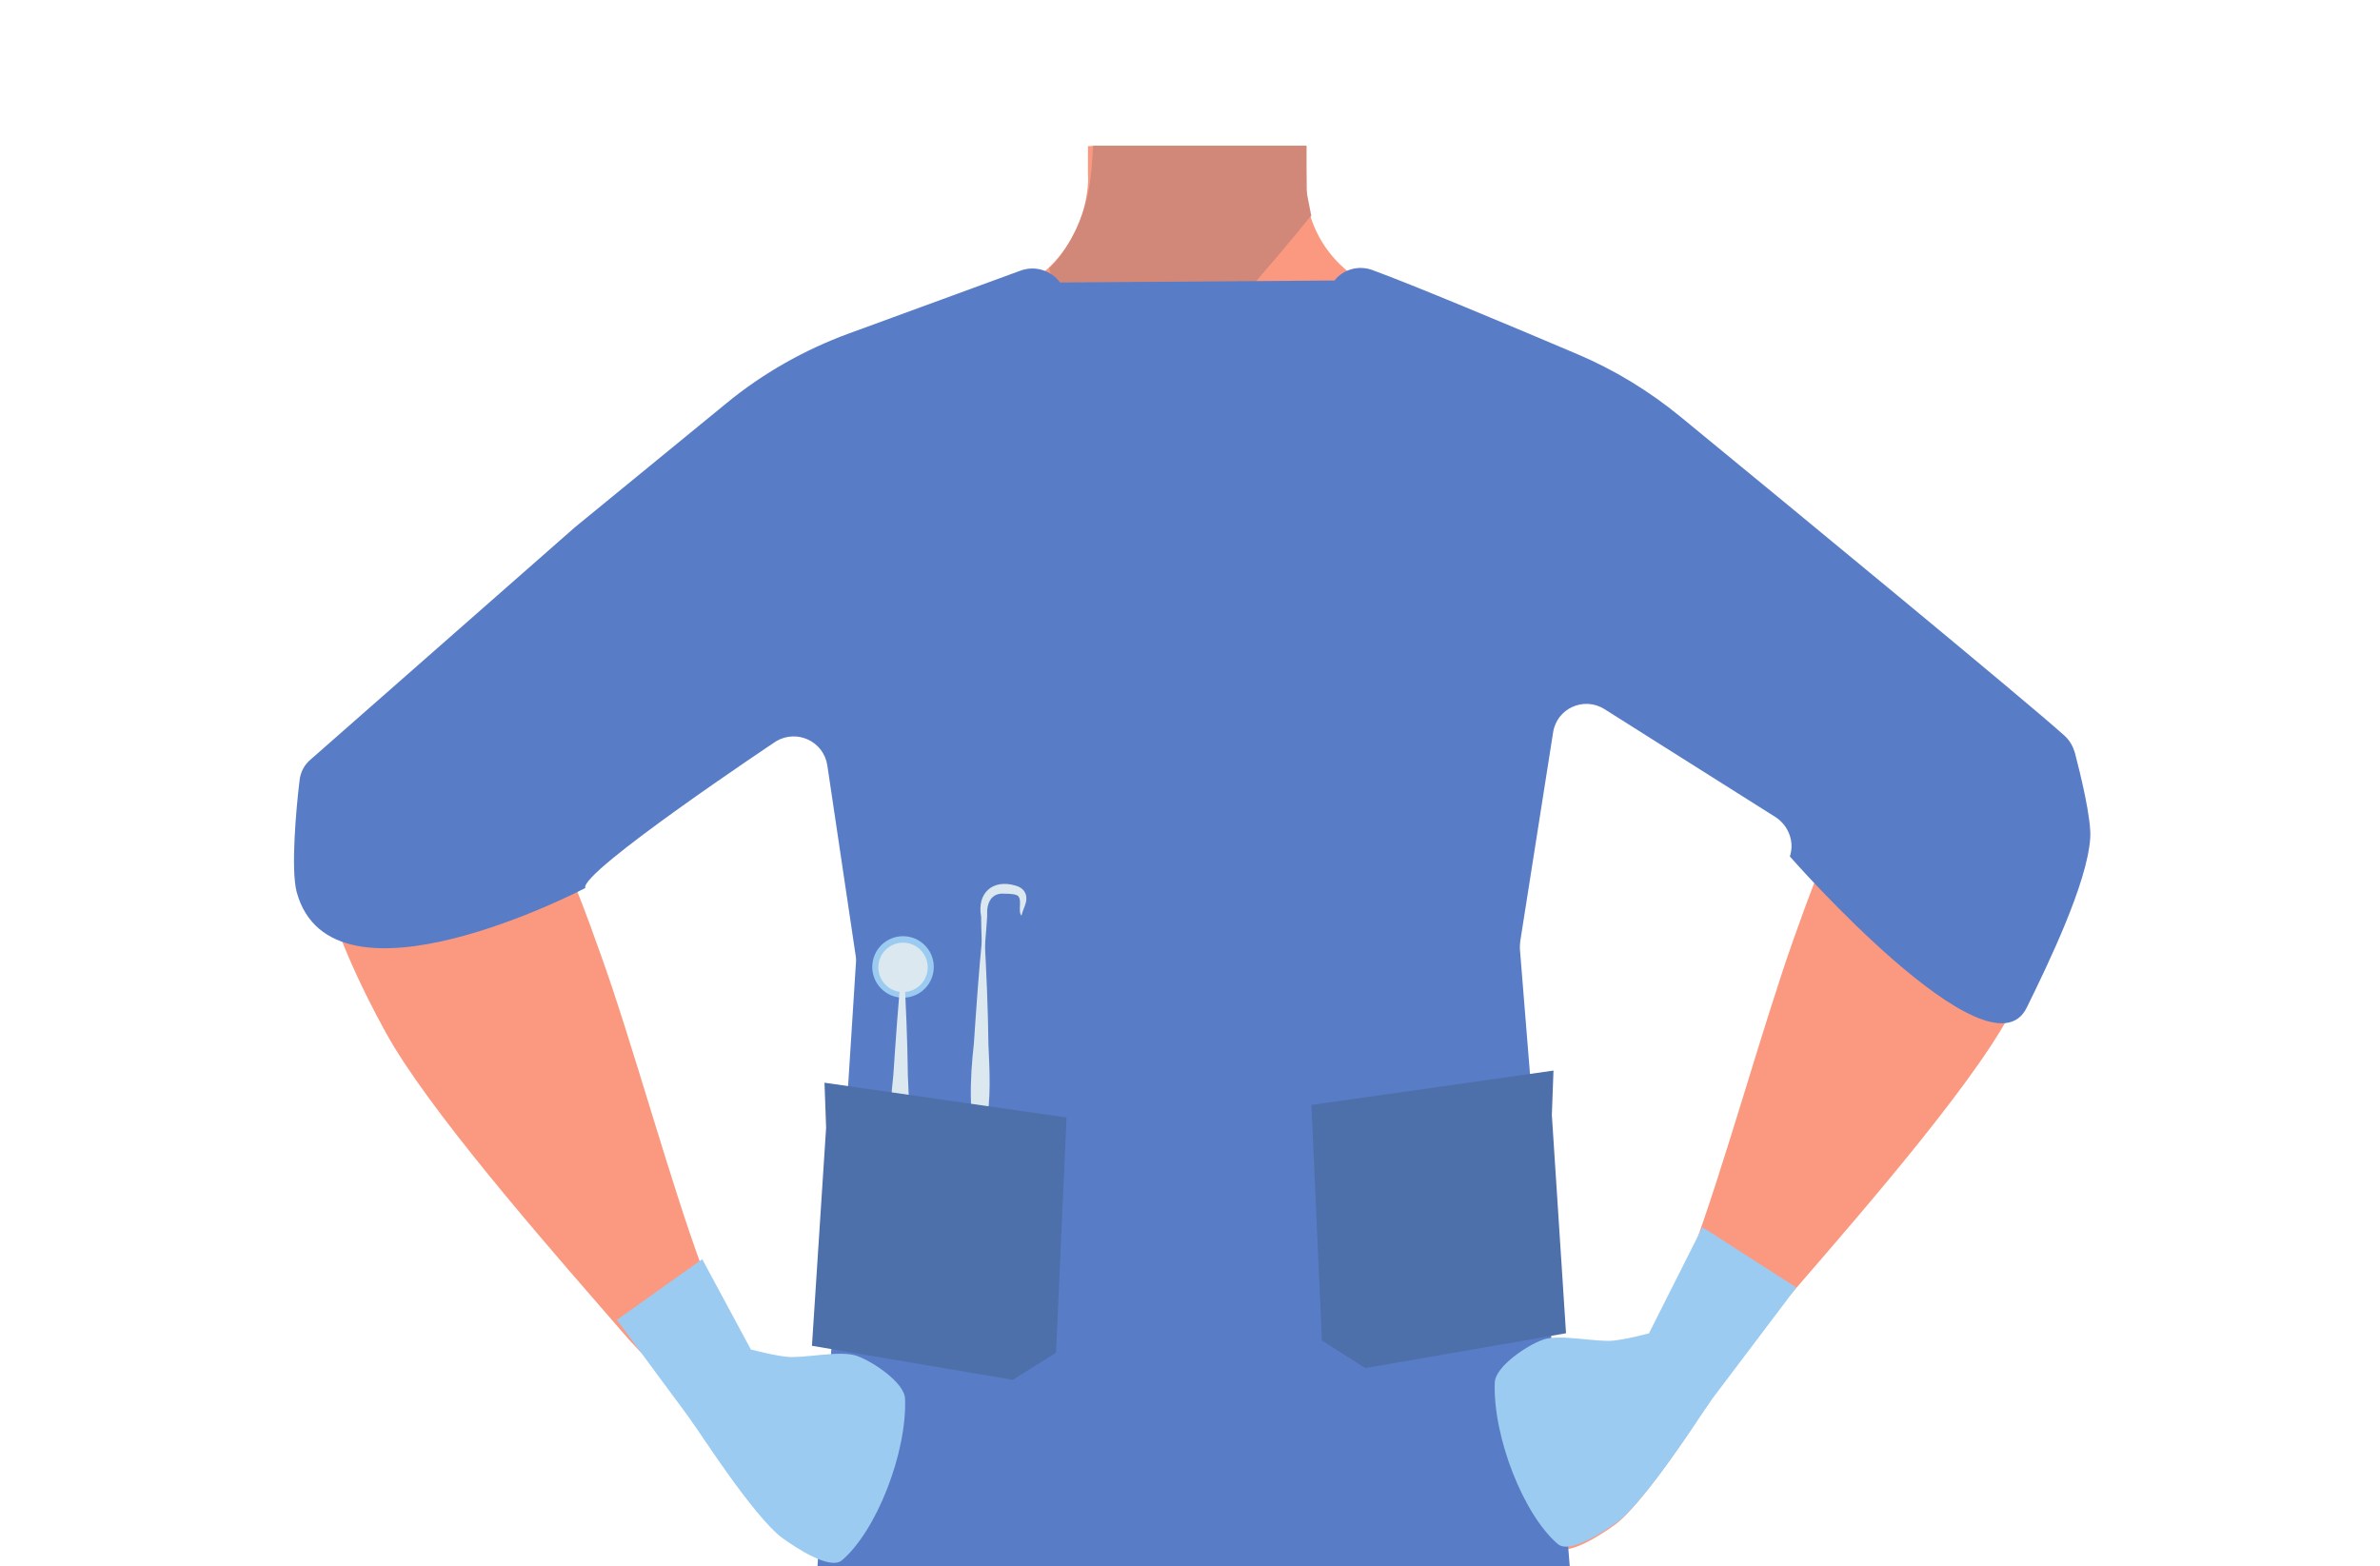 <?xml version="1.0" encoding="utf-8"?>
<!-- Generator: Adobe Illustrator 26.0.2, SVG Export Plug-In . SVG Version: 6.00 Build 0)  -->
<svg version="1.1" id="Calque_1" xmlns="http://www.w3.org/2000/svg" xmlns:xlink="http://www.w3.org/1999/xlink" x="0px" y="0px"
	 viewBox="0 0 588 387" style="enable-background:new 0 0 588 387;" xml:space="preserve">
<style type="text/css">
	.st0{fill:#FA9980;}
	.st1{fill:#D18879;}
	.st2{fill:none;stroke:#000000;stroke-width:3;stroke-miterlimit:10;}
	.st3{fill:#473415;}
	.st4{fill:#587CC6;}
	.st5{fill:#9CCBF2;}
	.st6{fill:#DCE8EF;}
	.st7{fill:#4D6FAA;}
</style>
<polygon class="st0" points="322.6,35.6 322.6,35.5 322.6,32.1 322.6,35.6 "/>
<path d="M130.2,364.5h0.1H130.2z"/>
<polygon points="130.3,364.5 130.4,364.5 130.4,364.5 "/>
<path d="M130.2,364.5h0.1H130.2z"/>
<polygon points="130.3,364.5 130.4,364.5 130.4,364.5 "/>
<path class="st0" d="M415.8,128.8c-0.6,38.4-26.2,33.2-36.9,42.3c-12.6,10.8-8.3,50-17.2,64c-2.5,3.8-11.4,10.1-15.8,9.1
	c-12.5-2.9-24-30.7-34.8-37.7c-6.3-4.1-23.6-3.6-30.2,0c-11.2,6.2-22.3,34.9-34.8,37.7c-4.4,1-13.4-5.2-15.8-9.1
	c-8.9-14-4.6-53.2-17.2-64c-10.6-9.1-36.2-3.9-36.9-42.3c-0.4-26.6,35-37.3,35-37.3l40.1-19.9c9.5-4.7,16-13.8,17.3-24.3
	c0.2-1.4,0.3-2.8,0.2-4.2v-7h53.6l0,0l0.1,6.1v3.2c0,0.3,0,0.7,0,1l0,0c0,0.6,0.1,1.3,0.2,1.9c0.2,1.5,0.5,3.1,0.9,4.6
	c2.2,7.7,7.6,14,14.7,17.6l40.5,20.1c1,0.5,2.1,1,3.2,1.3C389,94.3,416.2,105.5,415.8,128.8z"/>
<polygon class="st0" points="323.5,84 296,116.5 281.1,98.8 268.8,84 269.5,42.3 269.6,36.1 322.6,36.1 322.7,42.2 322.8,46.3 
	322.8,46.3 322.8,47.7 322.9,54.5 "/>
<path class="st1" d="M324,53.2l-1,1.2c-5.1,6.3-28.8,35.1-41.8,44.3c-3.2,2.3-5.7,3.4-7.2,2.7c-6.8-3.3-14.8-35.1-14.8-35.1
	c0.6-0.6,1.3-1.3,1.8-1.9c3.9-4.8,6.5-10.5,7.8-16.6c0-0.2,0.1-0.4,0.1-0.6c0.3-1.4,0.5-3,0.7-4.8s0.3-4.1,0.5-6.4h52.7v10.9
	l0.1,0.8l0.1,0.7l0.9,4.6L324,53.2z"/>
<path class="st2" d="M358,135.6c11.9,25,40.9,38.8,40.9,38.8s53,32.8,70.4,44c8.2,5.3,25.2,16.6,39-3.6l0,0
	c11.3-16.6-2.8-30.4-10.2-36.2c-15-11.8-47.9-32.6-60.5-46.7c-9.4-10.5-19.8-30.3-43.1-36.2c0,0-18.6-6.9-31.8,8.2l-0.5,0.6
	C354.8,113,353.1,125.3,358,135.6z"/>
<path class="st0" d="M494.2,180.7c-18.5-7.2-32.7,11.8-37.4,19s-10.7,23.9-13.6,32.1c-7.5,21-17.5,57.3-25.2,77.8
	c-5,13.5-8.1,20.4-0.3,25.9c7,5,16.1-5.8,19.7-9.9c14.8-17.2,44.3-50.4,56.8-70.9c5.1-8.4,14-26.4,16.1-36
	C516.3,191.8,499.7,182.8,494.2,180.7z"/>
<path class="st0" d="M97.4,184.7c18.6-7.2,32.7,11.8,37.4,19s10.7,23.9,13.6,32.1c7.6,21,17.5,57.3,25.2,77.8
	c5,13.5,8.1,20.4,0.3,25.9c-7,5-16.1-5.8-19.7-9.9c-14.9-17.2-44.3-50.4-56.8-70.9c-5.1-8.4-14-26.4-16.1-36
	C75.3,195.8,92,186.8,97.4,184.7z"/>
<path class="st2" d="M233.7,139.6c-11.9,25-40.9,38.8-40.9,38.8s-52.9,32.8-70.4,44c-8.2,5.3-25.2,16.6-38.9-3.6l0,0
	c-11.3-16.6,2.8-30.4,10.2-36.2c15-11.8,47.9-32.6,60.5-46.7c9.4-10.5,19.8-30.3,43.1-36.2c0,0,18.6-6.9,31.8,8.2l0.5,0.6
	C237,117.1,238.6,129.2,233.7,139.6L233.7,139.6z"/>
<path class="st3" d="M216.9,333.2l1.5-21.8l154.5-1.3l2.1,20.2c0.1,1.4-1,2.7-2.4,2.7l-153.2,2.9
	C217.9,335.8,216.8,334.6,216.9,333.2z"/>
<path class="st0" d="M421.4,333.8c2.5,2.9,4.3,8.5-0.8,15.1c0,0-14.5,22.6-21.6,27.8c-3.2,2.3-11.7,8-14.7,5.5
	c-8.5-7.2-16.1-26.6-15.6-39.9c0.1-4,8.1-9.3,11.9-10.6c4.1-1.5,13.2,0.7,17.6,0.2c2.4-0.3,4.7-0.8,7.1-1.4
	C410.9,329,418,329.9,421.4,333.8z"/>
<path d="M130.8,363.8h0.1H130.8z"/>
<polygon points="130.9,363.8 131,363.8 131,363.8 "/>
<path d="M130.8,363.8h0.1H130.8z"/>
<polygon points="130.9,363.8 131,363.8 131,363.8 "/>
<path class="st2" d="M358.6,134.9c11.9,25,40.9,38.8,40.9,38.8s53,32.8,70.4,44c8.2,5.3,25.2,16.6,39-3.6l0,0
	c11.3-16.6-2.8-30.4-10.2-36.2c-15-11.8-47.9-32.6-60.5-46.7c-9.4-10.5-19.8-30.3-43.1-36.2c0,0-18.6-6.9-31.8,8.2l-0.5,0.6
	C355.4,112.2,353.7,124.5,358.6,134.9z"/>
<path class="st2" d="M234.3,138.9c-11.9,25-40.9,38.8-40.9,38.8s-52.9,32.8-70.4,44c-8.2,5.3-25.2,16.6-38.9-3.6l0,0
	c-11.3-16.6,2.8-30.4,10.2-36.2c15-11.8,47.9-32.6,60.5-46.7c9.4-10.5,19.8-30.3,43.1-36.2c0,0,18.6-6.9,31.8,8.2l0.5,0.6
	C237.6,116.3,239.2,128.5,234.3,138.9L234.3,138.9z"/>
<path class="st4" d="M329.7,69.3c2.2-2.8,6-3.8,9.3-2.6c9.4,3.4,34.7,14,50.7,20.8c9.2,3.9,17.7,9.1,25.4,15.4
	c25.6,21,85.6,70.4,95,78.9c1.2,1.1,2,2.5,2.5,4.1c1.3,5,4.2,16.6,3.8,21.3c-0.8,11.1-10.2,30.6-15.7,41.8
	c-9.3,18.7-58.5-37.4-58.5-37.4c1.2-3.6-0.3-7.6-3.5-9.7l-42.3-26.7c-5.1-3.2-11.8-0.2-12.7,5.8l-8.1,51.5c-0.1,0.6-0.1,1.3-0.1,1.9
	l13.6,168.4c0.1,1.8-0.3,3.7-1.3,5.2l-2.2,3.3c-2.5,3.8-6.8,6.1-11.4,6.2l-48.4,11.9c-17.5,4.3-35.7,4.6-53.3,0.8l-56.1-11.9
	c-4.5,0-8.7-2.2-11.3-5.8l-2.7-3.8c-1-1.4-1.5-3.1-1.5-4.9l10.6-166.4c0-0.4,0-0.9-0.1-1.3l-7-47c-0.9-5.9-7.4-9-12.6-6
	c0,0-48.8,32.5-47.2,36.3c0,0-62.6,32.8-71.3,1c-1.5-5.7-0.1-20.9,0.7-27.5c0.2-2.1,1.2-4,2.8-5.3l65.2-57.3l37.5-30.7
	c9-7.4,19.3-13.2,30.2-17.2l42.6-15.6c3.5-1.2,7.4,0,9.6,3L329.7,69.3z"/>
<path class="st5" d="M422,333.1c2.5,2.9,4.3,8.5-0.8,15.1c0,0-14.5,22.6-21.6,27.8c-3.2,2.3-11.7,8-14.7,5.5
	c-8.5-7.2-16.1-26.6-15.6-39.9c0.1-4,8.1-9.3,11.9-10.6c4.1-1.5,13.2,0.7,17.6,0.2c2.4-0.3,4.7-0.8,7.1-1.4
	C411.5,328.2,418.6,329.1,422,333.1z"/>
<polygon class="st5" points="420.6,303.2 407.4,329.4 412.5,341.2 418.1,352.6 422.8,345.9 443.8,318.1 "/>
<path class="st5" d="M170.9,337.1c-2.5,2.9-4.3,8.5,0.8,15.1c0,0,14.5,22.6,21.6,27.8c3.2,2.3,11.7,8,14.7,5.5
	c8.5-7.2,16.1-26.6,15.6-39.9c-0.1-4-8.1-9.3-11.9-10.6c-4.1-1.5-13.2,0.7-17.5,0.2c-2.4-0.3-4.7-0.8-7.1-1.4
	C181.4,332.2,174.3,333.1,170.9,337.1z"/>
<polygon class="st5" points="173.5,311.1 185.5,333.4 180.3,345.2 174.7,356.6 170,349.9 152.4,326.1 "/>
<g>
	<ellipse class="st5" cx="223.1" cy="238.9" rx="7.6" ry="7.6"/>
	<circle class="st6" cx="223.1" cy="239" r="6.1"/>
	<g>
		<path class="st6" d="M223.3,239c0.5,8.9,0.9,17.9,1,26.8c0.3,6.7,0.7,13.3-0.6,20c-0.3,2.3-0.8,4.4-1.5,6.7h-0.5
			c-2.3-8.8-2-17.9-1-26.8c0.6-8.9,1.2-17.7,2.1-26.7H223.3L223.3,239z"/>
	</g>
	<g>
		<path class="st6" d="M243.2,231.2c0.5,8.9,0.9,17.9,1,26.8c0.3,6.7,0.7,13.3-0.6,20c-0.3,2.3-0.8,4.4-1.5,6.7h-0.5
			c-2.3-8.8-2-17.9-1-26.8c0.6-8.9,1.2-17.7,2.1-26.7H243.2L243.2,231.2z"/>
	</g>
	<polygon class="st7" points="204.1,278.6 200.6,332.5 250.2,340.9 260.9,334.2 263.5,276.1 203.7,267.5 	"/>
	<g>
		<path class="st6" d="M242.7,237.2c-0.1-3.4-0.3-7.9-0.3-10.7c-1.1-5.8,2.8-9.4,8.5-7.7c2.5,0.7,3.2,2.7,2.3,5
			c-0.3,0.8-0.6,1.5-0.8,2.3h-0.2c-0.6-1.4,0.2-3.4-0.5-4.5c-0.3-0.7-2.1-0.8-3.5-0.8c-3.4-0.3-4.5,2.5-4.3,5.4
			c-0.2,3.6-0.6,7.3-0.8,11C243,237.2,242.7,237.2,242.7,237.2L242.7,237.2z"/>
	</g>
</g>
<polygon class="st7" points="383.4,275.5 386.9,329.4 337.3,338 326.6,331.2 324,273 383.8,264.5 "/>
</svg>

